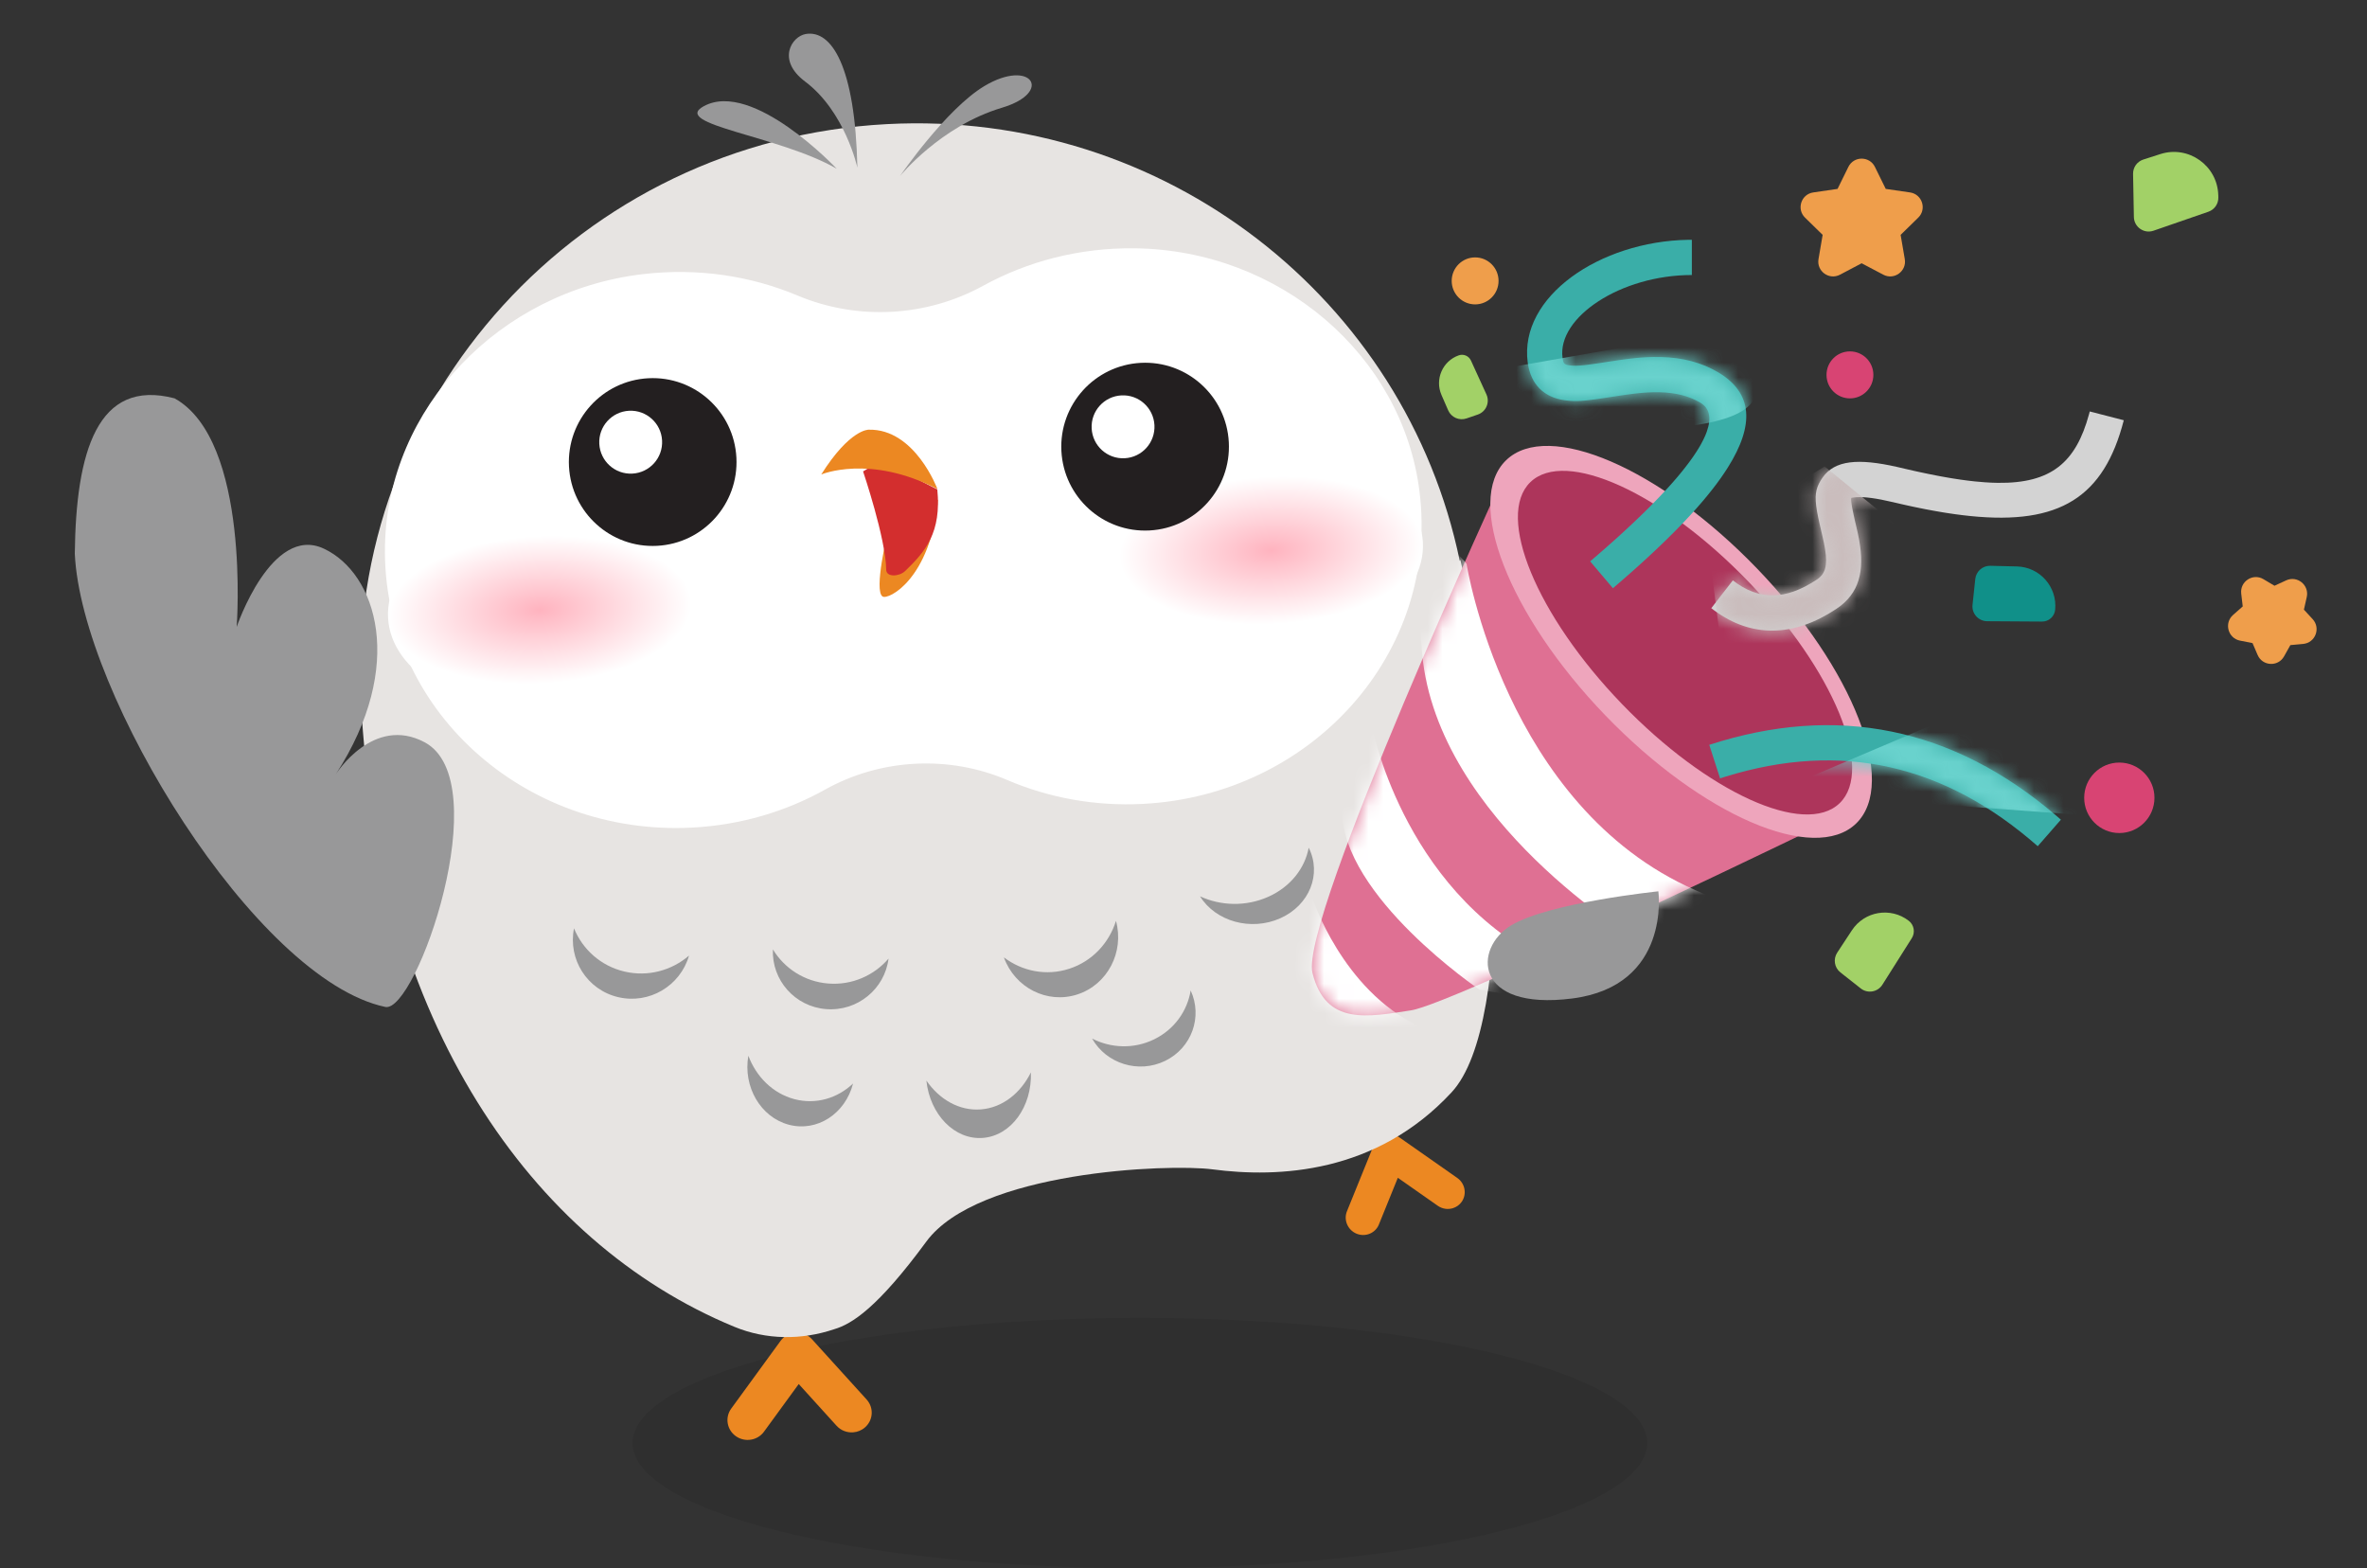 <svg width="160" height="106" viewBox="0 0 160 106" fill="none" xmlns="http://www.w3.org/2000/svg">
<rect x="0" y="0" width="160" height="106" fill="#333333" stroke="none"/>
<ellipse cx="77.052" cy="97.538" rx="34.294" ry="8.462" fill="black" fill-opacity="0.08"/>
<path fill-rule="evenodd" clip-rule="evenodd" d="M98.21 81.663C97.877 81.766 97.5 81.718 97.189 81.501L94.488 79.608L93.207 82.768C92.969 83.356 92.292 83.633 91.695 83.386C91.1 83.138 90.81 82.461 91.048 81.873L92.869 77.381C93 77.057 93.26 76.815 93.611 76.716C93.949 76.621 94.316 76.684 94.607 76.888L98.506 79.619C99.035 79.99 99.169 80.711 98.805 81.231C98.655 81.445 98.444 81.591 98.21 81.663" fill="#EC8822"/>
<path fill-rule="evenodd" clip-rule="evenodd" d="M57.668 96.814C57.259 96.844 56.841 96.693 56.547 96.368L53.991 93.549L51.643 96.77C51.206 97.369 50.356 97.507 49.744 97.076C49.131 96.645 48.99 95.81 49.427 95.21L52.764 90.631C53.005 90.302 53.37 90.097 53.799 90.076C54.212 90.055 54.614 90.22 54.888 90.524L58.579 94.594C59.08 95.147 59.031 95.992 58.469 96.481C58.239 96.684 57.955 96.794 57.668 96.814" fill="#EC8822"/>
<path fill-rule="evenodd" clip-rule="evenodd" d="M98.714 37.834C98.714 37.834 98.699 37.864 98.674 37.913C95.017 20.24 78.746 7.401 59.958 8.389C39.25 9.477 23.329 26.952 24.398 47.419C25.521 68.896 35.807 83.966 49.633 89.678C51.809 90.577 54.192 90.582 56.382 89.846C57.578 89.498 59.325 88.399 62.615 83.922C66.117 79.158 78.991 78.648 81.962 79.039C86.399 79.624 93.026 79.335 98.124 73.829C102.494 69.109 101.426 49.411 98.714 37.834" fill="#E7E4E2"/>
<path fill-rule="evenodd" clip-rule="evenodd" d="M76.694 16.783C72.947 16.74 69.455 17.67 66.464 19.312C62.607 21.431 57.958 21.675 53.901 19.972C50.755 18.652 47.185 18.094 43.463 18.529C33.735 19.67 26.212 27.586 26.023 36.882C25.799 47.887 35.415 56.536 46.799 55.938C50.074 55.766 53.123 54.849 55.772 53.369C59.527 51.271 64.13 51.029 68.084 52.722C70.873 53.916 74.001 54.508 77.275 54.336C88.66 53.738 97.321 44.128 95.951 33.207C94.794 23.981 86.488 16.898 76.694 16.783" fill="white"/>
<path fill-rule="evenodd" clip-rule="evenodd" d="M86.277 43.923C80.613 44.221 75.863 41.451 75.669 37.737C75.475 34.022 79.91 30.769 85.574 30.471C91.238 30.173 95.987 32.944 96.181 36.659C96.376 40.373 91.941 43.626 86.277 43.923Z" fill="url(#paint0_radial_1:3669)"/>
<path fill-rule="evenodd" clip-rule="evenodd" d="M36.839 47.942C31.175 48.24 26.425 45.469 26.231 41.755C26.037 38.04 30.472 34.787 36.136 34.49C41.801 34.192 46.55 36.962 46.744 40.677C46.938 44.391 42.504 47.644 36.839 47.942Z" fill="url(#paint1_radial_1:3669)"/>
<path fill-rule="evenodd" clip-rule="evenodd" d="M49.778 30.933C49.942 34.061 47.541 36.73 44.415 36.894C41.29 37.058 38.624 34.656 38.461 31.527C38.297 28.399 40.698 25.73 43.823 25.566C46.949 25.401 49.615 27.804 49.778 30.933" fill="#231F20"/>
<path fill-rule="evenodd" clip-rule="evenodd" d="M44.754 29.776C44.816 30.95 43.915 31.951 42.743 32.012C41.572 32.074 40.572 31.173 40.51 29.999C40.449 28.826 41.35 27.826 42.521 27.764C43.693 27.703 44.693 28.603 44.754 29.776" fill="white"/>
<path fill-rule="evenodd" clip-rule="evenodd" d="M83.063 29.893C83.227 33.021 80.826 35.69 77.701 35.855C74.576 36.019 71.91 33.616 71.746 30.488C71.583 27.36 73.984 24.691 77.109 24.526C80.234 24.362 82.9 26.765 83.063 29.893" fill="#231F20"/>
<path fill-rule="evenodd" clip-rule="evenodd" d="M78.036 28.737C78.097 29.911 77.197 30.912 76.024 30.973C74.852 31.035 73.853 30.134 73.792 28.96C73.73 27.787 74.63 26.787 75.802 26.725C76.975 26.663 77.974 27.564 78.036 28.737" fill="white"/>
<path fill-rule="evenodd" clip-rule="evenodd" d="M60.009 35.959C60.009 35.959 59.046 39.921 59.66 40.319C60.043 40.568 62.898 39.146 63.405 33.766L60.009 35.959Z" fill="#EC8822"/>
<path fill-rule="evenodd" clip-rule="evenodd" d="M58.341 31.864C58.341 31.864 59.876 36.395 59.904 38.51C59.911 39.036 60.792 38.974 61.185 38.596C62.559 37.275 63.647 35.993 63.358 33.083L59.55 31.129L58.341 31.864Z" fill="#D32E2E"/>
<path fill-rule="evenodd" clip-rule="evenodd" d="M58.714 29.044C58.714 29.044 57.447 28.998 55.513 32.071C55.513 32.071 58.788 30.681 63.367 33.058C63.367 33.058 61.85 28.964 58.714 29.044" fill="#EC8822"/>
<path fill-rule="evenodd" clip-rule="evenodd" d="M42.202 65.667C40.6 65.287 39.376 64.162 38.801 62.748C38.383 64.842 39.685 66.901 41.781 67.398C43.878 67.895 45.985 66.643 46.575 64.59C45.412 65.592 43.804 66.046 42.202 65.667" fill="#989899"/>
<path fill-rule="evenodd" clip-rule="evenodd" d="M53.693 74.292C52.234 73.904 51.116 72.774 50.586 71.358C50.216 73.449 51.41 75.514 53.319 76.021C55.228 76.528 57.138 75.285 57.664 73.236C56.612 74.233 55.153 74.679 53.693 74.292" fill="#989899"/>
<path fill-rule="evenodd" clip-rule="evenodd" d="M66.307 74.986C64.851 75.1 63.504 74.322 62.62 73.038C62.859 75.341 64.537 77.063 66.442 76.913C68.347 76.764 69.767 74.799 69.684 72.484C68.988 73.891 67.764 74.871 66.307 74.986" fill="#989899"/>
<path fill-rule="evenodd" clip-rule="evenodd" d="M78.014 70.251C79.388 69.581 80.261 68.326 80.484 66.947C81.305 68.725 80.558 70.829 78.761 71.705C76.964 72.582 74.788 71.903 73.82 70.197C75.086 70.849 76.64 70.921 78.014 70.251" fill="#989899"/>
<path fill-rule="evenodd" clip-rule="evenodd" d="M55.986 66.478C54.374 66.35 53.018 65.448 52.245 64.171C52.157 66.249 53.732 68.04 55.84 68.207C57.948 68.375 59.802 66.857 60.062 64.793C59.086 65.93 57.597 66.606 55.986 66.478" fill="#989899"/>
<path fill-rule="evenodd" clip-rule="evenodd" d="M85.729 60.616C87.243 59.939 88.209 58.678 88.463 57.298C89.356 59.072 88.523 61.181 86.542 62.067C84.561 62.953 82.172 62.285 81.117 60.584C82.506 61.229 84.215 61.293 85.729 60.616" fill="#989899"/>
<path fill-rule="evenodd" clip-rule="evenodd" d="M72.279 65.479C73.841 64.971 74.972 63.73 75.436 62.242C76.008 64.349 74.87 66.549 72.827 67.215C70.784 67.88 68.598 66.761 67.859 64.71C69.088 65.645 70.717 65.988 72.279 65.479" fill="#989899"/>
<path fill-rule="evenodd" clip-rule="evenodd" d="M60.842 11.892C60.842 11.892 63.579 8.519 67.727 7.282C71.241 6.233 69.712 3.915 66.536 5.819C63.937 7.378 60.842 11.892 60.842 11.892" fill="#989899"/>
<path fill-rule="evenodd" clip-rule="evenodd" d="M57.956 11.334C57.956 11.334 57.133 7.545 54.422 5.512C52.484 4.059 53.517 2.461 54.463 2.299C56.218 1.999 57.807 4.505 57.956 11.334" fill="#989899"/>
<path fill-rule="evenodd" clip-rule="evenodd" d="M56.561 11.407C56.561 11.407 50.881 5.373 47.572 7.178C45.292 8.423 52.672 9.159 56.561 11.407" fill="#989899"/>
<path fill-rule="evenodd" clip-rule="evenodd" d="M5.056 37.42C5.133 30.547 6.574 25.558 11.8 26.925C16.956 29.787 15.998 42.377 15.998 42.377C15.998 42.377 18.349 35.416 21.898 37.087C25.45 38.758 27.463 44.981 22.703 52.327C22.703 52.327 25.229 48.314 28.706 50.173C33.622 52.801 28.126 68.498 26.047 68.061C17.311 66.223 5.495 46.954 5.056 37.42" fill="#989899"/>
<path fill-rule="evenodd" clip-rule="evenodd" d="M101.707 32.025C101.707 32.025 87.826 62.157 88.718 65.763C89.61 69.369 92.5 68.726 95.381 68.291C98.261 67.857 124.393 55.154 124.393 55.154C124.393 55.154 127.242 48.072 118.384 38.531C107.807 29.044 101.707 32.025 101.707 32.025Z" fill="#DF7093"/>
<mask id="mask0_1:3669" style="mask-type:alpha" maskUnits="userSpaceOnUse" x="88" y="31" width="37" height="38">
<path fill-rule="evenodd" clip-rule="evenodd" d="M101.707 32.025C101.707 32.025 87.826 62.157 88.718 65.763C89.61 69.369 92.5 68.726 95.381 68.291C98.261 67.857 124.393 55.154 124.393 55.154C124.393 55.154 127.242 48.072 118.384 38.531C107.807 29.044 101.707 32.025 101.707 32.025Z" fill="white"/>
</mask>
<g mask="url(#mask0_1:3669)">
<path fill-rule="evenodd" clip-rule="evenodd" d="M99.133 38.108C99.133 38.108 101.721 54.509 114.577 60.156C127.433 65.802 110.671 63.535 110.671 63.535C110.671 63.535 97.188 55.547 96.132 44.203C95.076 32.86 99.133 38.108 99.133 38.108Z" fill="white"/>
<path fill-rule="evenodd" clip-rule="evenodd" d="M92.8 49.332C92.8 49.332 95.078 60.907 105.395 65.361C115.711 69.814 100.005 66.891 100.005 66.891C100.005 66.891 90.707 60.596 90.707 54.739C90.707 48.881 92.8 49.332 92.8 49.332Z" fill="white"/>
<path fill-rule="evenodd" clip-rule="evenodd" d="M88.72 60.716C88.72 60.716 90.706 66.891 95.915 69.372C101.123 71.854 89.465 70.416 89.465 70.416L84.941 64.184L88.72 60.716Z" fill="white"/>
</g>
<path fill-rule="evenodd" clip-rule="evenodd" d="M102.16 62.54C99.577 64.079 99.592 68.344 106.279 67.489C112.965 66.633 112.098 60.246 112.098 60.246C112.098 60.246 104.744 61.001 102.16 62.54Z" fill="#989899"/>
<ellipse rx="17.049" ry="7.136" transform="matrix(0.694 0.72 -0.718 0.696 113.637 43.385)" fill="#EEA5BC"/>
<ellipse rx="15.066" ry="5.947" transform="matrix(0.694 0.72 -0.718 0.696 113.901 43.438)" fill="#AD355B"/>
<path fill-rule="evenodd" clip-rule="evenodd" d="M125.84 17.795L124.376 18.567C123.643 18.954 122.784 18.331 122.924 17.514L123.204 15.875L122.014 14.711C121.422 14.133 121.75 13.126 122.569 13.007L124.211 12.768L124.943 11.281C125.309 10.536 126.371 10.536 126.737 11.281L127.469 12.768L129.111 13.007C129.93 13.126 130.258 14.133 129.666 14.711L128.475 15.875L128.756 17.514C128.896 18.331 128.037 18.954 127.304 18.567L125.84 17.795Z" fill="#EF9E4B"/>
<path fill-rule="evenodd" clip-rule="evenodd" d="M152.263 43.47L151.412 43.3C150.6 43.138 150.325 42.112 150.947 41.565L151.6 40.99L151.498 40.124C151.401 39.3 152.289 38.723 153 39.147L153.747 39.592L154.535 39.228C155.287 38.881 156.11 39.549 155.927 40.359L155.736 41.208L156.326 41.848C156.888 42.458 156.509 43.448 155.685 43.524L154.819 43.604L154.394 44.364C153.99 45.088 152.933 45.032 152.606 44.269L152.263 43.47Z" fill="#EF9E4B"/>
<ellipse cx="125.049" cy="25.339" rx="1.584" ry="1.588" fill="#D84473"/>
<ellipse cx="99.713" cy="18.986" rx="1.584" ry="1.588" fill="#EF9E4B"/>
<ellipse cx="143.258" cy="53.925" rx="2.375" ry="2.382" fill="#D84473"/>
<path fill-rule="evenodd" clip-rule="evenodd" d="M97.439 26.697C96.976 25.635 97.512 24.404 98.604 24.019V24.019C98.929 23.904 99.287 24.056 99.43 24.369L100.477 26.659C100.723 27.197 100.451 27.829 99.892 28.021L99.132 28.282C98.639 28.451 98.099 28.213 97.891 27.735L97.439 26.697Z" fill="#A2D167"/>
<path fill-rule="evenodd" clip-rule="evenodd" d="M136.338 38.287C137.884 38.325 139.073 39.672 138.921 41.214V41.214C138.876 41.669 138.493 42.016 138.035 42.013L134.323 41.989C133.731 41.985 133.272 41.469 133.335 40.88L133.521 39.136C133.576 38.618 134.018 38.23 134.537 38.243L136.338 38.287Z" fill="#109089"/>
<path fill-rule="evenodd" clip-rule="evenodd" d="M125.181 62.881C126.032 61.587 127.8 61.29 129.024 62.236V62.236C129.385 62.516 129.475 63.026 129.23 63.413L127.242 66.558C126.925 67.059 126.246 67.177 125.781 66.811L124.406 65.728C123.997 65.407 123.903 64.825 124.189 64.39L125.181 62.881Z" fill="#A2D167"/>
<path fill-rule="evenodd" clip-rule="evenodd" d="M146.028 10.415C147.935 9.801 149.897 11.195 149.947 13.199L149.951 13.342C149.962 13.777 149.69 14.169 149.279 14.311L145.569 15.594C144.927 15.816 144.255 15.346 144.242 14.666L144.187 11.754C144.179 11.313 144.46 10.919 144.879 10.784L146.028 10.415Z" fill="#A2D167"/>
<path d="M141.259 27.811L143.559 28.405C142.218 33.623 139.208 35.486 133.199 34.881L132.676 34.823C132.5 34.801 132.32 34.778 132.139 34.753L131.586 34.671C131.493 34.656 131.399 34.641 131.304 34.626L130.729 34.526L130.138 34.416L129.532 34.293C129.429 34.272 129.326 34.25 129.222 34.228L128.592 34.089L127.945 33.939C126.834 33.675 126.024 33.572 125.498 33.608L125.335 33.622L125.146 33.648C125.141 33.651 125.137 33.661 125.134 33.676L125.129 33.73C125.128 33.741 125.128 33.753 125.128 33.766L125.138 33.915L125.156 34.052L125.183 34.221L125.243 34.54L125.364 35.102L125.564 35.967L125.651 36.391C125.66 36.436 125.668 36.481 125.676 36.527C126.044 38.577 125.698 40.115 124.122 41.161C121.239 43.074 118.399 43.121 115.865 41.252L115.676 41.108L117.134 39.228C118.88 40.59 120.678 40.59 122.811 39.175C123.389 38.791 123.541 38.228 123.37 37.136L123.317 36.835L123.269 36.597L123.174 36.171L122.983 35.349L122.901 34.968L122.835 34.626C122.825 34.572 122.816 34.519 122.808 34.467L122.765 34.173C122.663 33.334 122.787 32.864 123.207 32.269C124.027 31.105 125.601 30.965 128.235 31.561L128.814 31.696L129.439 31.839C129.542 31.861 129.643 31.884 129.744 31.906L130.338 32.031L130.913 32.145C131.007 32.163 131.1 32.181 131.192 32.198L131.737 32.295C131.826 32.31 131.914 32.325 132.002 32.339L132.518 32.418L133.015 32.485L133.494 32.54C133.729 32.564 133.958 32.584 134.179 32.599L134.614 32.624L135.032 32.636C138.65 32.685 140.324 31.261 141.21 27.997L141.259 27.811Z" fill="#D3D3D3"/>
<mask id="mask1_1:3669" style="mask-type:alpha" maskUnits="userSpaceOnUse" x="115" y="27" width="29" height="16">
<path d="M141.259 27.811L143.559 28.405C142.218 33.623 139.208 35.486 133.199 34.881L132.676 34.823C132.5 34.801 132.32 34.778 132.139 34.753L131.586 34.671C131.493 34.656 131.399 34.641 131.304 34.626L130.729 34.526L130.138 34.416L129.532 34.293C129.429 34.272 129.326 34.25 129.222 34.228L128.592 34.089L127.945 33.939C126.834 33.675 126.024 33.572 125.498 33.608L125.335 33.622L125.146 33.648C125.141 33.651 125.137 33.661 125.134 33.676L125.129 33.73C125.128 33.741 125.128 33.753 125.128 33.766L125.138 33.915L125.156 34.052L125.183 34.221L125.243 34.54L125.364 35.102L125.564 35.967L125.651 36.391C125.66 36.436 125.668 36.481 125.676 36.527C126.044 38.577 125.698 40.115 124.122 41.161C121.239 43.074 118.399 43.121 115.865 41.252L115.676 41.108L117.134 39.228C118.88 40.59 120.678 40.59 122.811 39.175C123.389 38.791 123.541 38.228 123.37 37.136L123.317 36.835L123.269 36.597L123.174 36.171L122.983 35.349L122.901 34.968L122.835 34.626C122.825 34.572 122.816 34.519 122.808 34.467L122.765 34.173C122.663 33.334 122.787 32.864 123.207 32.269C124.027 31.105 125.601 30.965 128.235 31.561L128.814 31.696L129.439 31.839C129.542 31.861 129.643 31.884 129.744 31.906L130.338 32.031L130.913 32.145C131.007 32.163 131.1 32.181 131.192 32.198L131.737 32.295C131.826 32.31 131.914 32.325 132.002 32.339L132.518 32.418L133.015 32.485L133.494 32.54C133.729 32.564 133.958 32.584 134.179 32.599L134.614 32.624L135.032 32.636C138.65 32.685 140.324 31.261 141.21 27.997L141.259 27.811Z" fill="white"/>
</mask>
<g mask="url(#mask1_1:3669)">
<path fill-rule="evenodd" clip-rule="evenodd" d="M123.336 31.526L128.173 35.473L126.632 43.224L116.404 44.149L115.414 36.427L123.336 31.526Z" fill="#CABDBD"/>
</g>
<path d="M114.362 16.207V18.589C109.542 18.589 105.259 21.454 105.621 24.182C105.671 24.555 105.725 24.632 106.012 24.681L106.15 24.701L106.274 24.713L106.404 24.719C106.427 24.72 106.45 24.72 106.473 24.721L106.62 24.718L106.785 24.709L107.074 24.683L107.302 24.657L108.029 24.556L109.387 24.349L109.91 24.277C109.993 24.266 110.074 24.256 110.154 24.247L110.615 24.196C110.69 24.189 110.763 24.182 110.835 24.176L111.258 24.147C111.603 24.128 111.934 24.124 112.279 24.133C113.726 24.171 115.009 24.49 116.157 25.175C118.48 26.562 118.612 28.712 116.793 31.603L116.57 31.946L116.329 32.297C116.163 32.532 115.984 32.773 115.794 33.018L115.5 33.388L115.188 33.766C115.135 33.829 115.081 33.893 115.026 33.957L114.688 34.345L114.332 34.739L113.96 35.14L113.57 35.548L113.163 35.963L112.521 36.597C112.448 36.669 112.373 36.74 112.298 36.812L111.841 37.247L111.366 37.689L110.875 38.137L110.368 38.592L109.843 39.053L109.303 39.522L109.026 39.758L107.488 37.943L108.045 37.464L108.841 36.766L109.345 36.315L109.829 35.873L110.291 35.443L110.733 35.023L111.155 34.615L111.556 34.216C111.621 34.151 111.685 34.086 111.749 34.021L112.12 33.639L112.471 33.268L112.802 32.907L113.114 32.557L113.406 32.218L113.678 31.889L113.931 31.57C114.013 31.466 114.091 31.364 114.166 31.263L114.381 30.966C114.416 30.917 114.449 30.869 114.482 30.821L114.669 30.54L114.838 30.269L114.988 30.009C115.106 29.797 115.204 29.595 115.284 29.405L115.371 29.181C115.71 28.235 115.549 27.584 114.942 27.222C114.174 26.764 113.283 26.543 112.216 26.514C111.932 26.507 111.654 26.511 111.357 26.528L110.991 26.554C110.928 26.56 110.864 26.566 110.798 26.572L110.389 26.618L109.941 26.677L109.444 26.749L108.136 26.948L107.801 26.995L107.367 27.05L107.116 27.076L106.889 27.095L106.683 27.105L106.49 27.108L106.307 27.104L106.128 27.093L105.947 27.076L105.76 27.052C104.371 26.858 103.464 25.985 103.267 24.497C102.675 20.04 108.148 16.312 114.11 16.209L114.362 16.207Z" fill="#3AAEA8"/>
<mask id="mask2_1:3669" style="mask-type:alpha" maskUnits="userSpaceOnUse" x="103" y="16" width="16" height="24">
<path d="M114.362 16.207V18.589C109.542 18.589 105.259 21.454 105.621 24.182C105.671 24.555 105.725 24.632 106.012 24.681L106.15 24.701L106.274 24.713L106.404 24.719C106.427 24.72 106.45 24.72 106.473 24.721L106.62 24.718L106.785 24.709L107.074 24.683L107.302 24.657L108.029 24.556L109.387 24.349L109.91 24.277C109.993 24.266 110.074 24.256 110.154 24.247L110.615 24.196C110.69 24.189 110.763 24.182 110.835 24.176L111.258 24.147C111.603 24.128 111.934 24.124 112.279 24.133C113.726 24.171 115.009 24.49 116.157 25.175C118.48 26.562 118.612 28.712 116.793 31.603L116.57 31.946L116.329 32.297C116.163 32.532 115.984 32.773 115.794 33.018L115.5 33.388L115.188 33.766C115.135 33.829 115.081 33.893 115.026 33.957L114.688 34.345L114.332 34.739L113.96 35.14L113.57 35.548L113.163 35.963L112.521 36.597C112.448 36.669 112.373 36.74 112.298 36.812L111.841 37.247L111.366 37.689L110.875 38.137L110.368 38.592L109.843 39.053L109.303 39.522L109.026 39.758L107.488 37.943L108.045 37.464L108.841 36.766L109.345 36.315L109.829 35.873L110.291 35.443L110.733 35.023L111.155 34.615L111.556 34.216C111.621 34.151 111.685 34.086 111.749 34.021L112.12 33.639L112.471 33.268L112.802 32.907L113.114 32.557L113.406 32.218L113.678 31.889L113.931 31.57C114.013 31.466 114.091 31.364 114.166 31.263L114.381 30.966C114.416 30.917 114.449 30.869 114.482 30.821L114.669 30.54L114.838 30.269L114.988 30.009C115.106 29.797 115.204 29.595 115.284 29.405L115.371 29.181C115.71 28.235 115.549 27.584 114.942 27.222C114.174 26.764 113.283 26.543 112.216 26.514C111.932 26.507 111.654 26.511 111.357 26.528L110.991 26.554C110.928 26.56 110.864 26.566 110.798 26.572L110.389 26.618L109.941 26.677L109.444 26.749L108.136 26.948L107.801 26.995L107.367 27.05L107.116 27.076L106.889 27.095L106.683 27.105L106.49 27.108L106.307 27.104L106.128 27.093L105.947 27.076L105.76 27.052C104.371 26.858 103.464 25.985 103.267 24.497C102.675 20.04 108.148 16.312 114.11 16.209L114.362 16.207Z" fill="white"/>
</mask>
<g mask="url(#mask2_1:3669)">
<path d="M109.325 23.55L100.937 25.025L105.048 29.399C105.048 29.399 106.312 30.108 114.889 28.69C123.466 27.272 114.889 22.136 114.889 22.136L109.325 23.55Z" fill="#69D2CD"/>
</g>
<path d="M115.539 50.345C124.148 47.552 132.016 49.16 138.991 55.13L139.308 55.404L137.743 57.196C131.416 51.64 124.434 50.085 116.647 52.492L116.27 52.611L115.539 50.345Z" fill="#3AAEA8"/>
<mask id="mask3_1:3669" style="mask-type:alpha" maskUnits="userSpaceOnUse" x="115" y="49" width="25" height="9">
<path d="M115.539 50.345C124.148 47.552 132.016 49.16 138.991 55.13L139.308 55.404L137.743 57.196C131.416 51.64 124.434 50.085 116.647 52.492L116.27 52.611L115.539 50.345Z" fill="white"/>
</mask>
<g mask="url(#mask3_1:3669)">
<path d="M122.514 52.444L133.651 47.701L142.379 55.212L128.659 54.197L122.514 52.444Z" fill="#69D2CD"/>
</g>
<defs>
<radialGradient id="paint0_radial_1:3669" cx="0" cy="0" r="1" gradientUnits="userSpaceOnUse" gradientTransform="translate(85.925 37.197) rotate(-3.009) scale(10.27 4.985)">
<stop stop-color="#FFB3BF"/>
<stop offset="1" stop-color="white"/>
</radialGradient>
<radialGradient id="paint1_radial_1:3669" cx="0" cy="0" r="1" gradientUnits="userSpaceOnUse" gradientTransform="translate(36.488 41.216) rotate(-3.009) scale(10.27 4.985)">
<stop stop-color="#FFB3BF"/>
<stop offset="1" stop-color="white"/>
</radialGradient>
</defs>
</svg>
